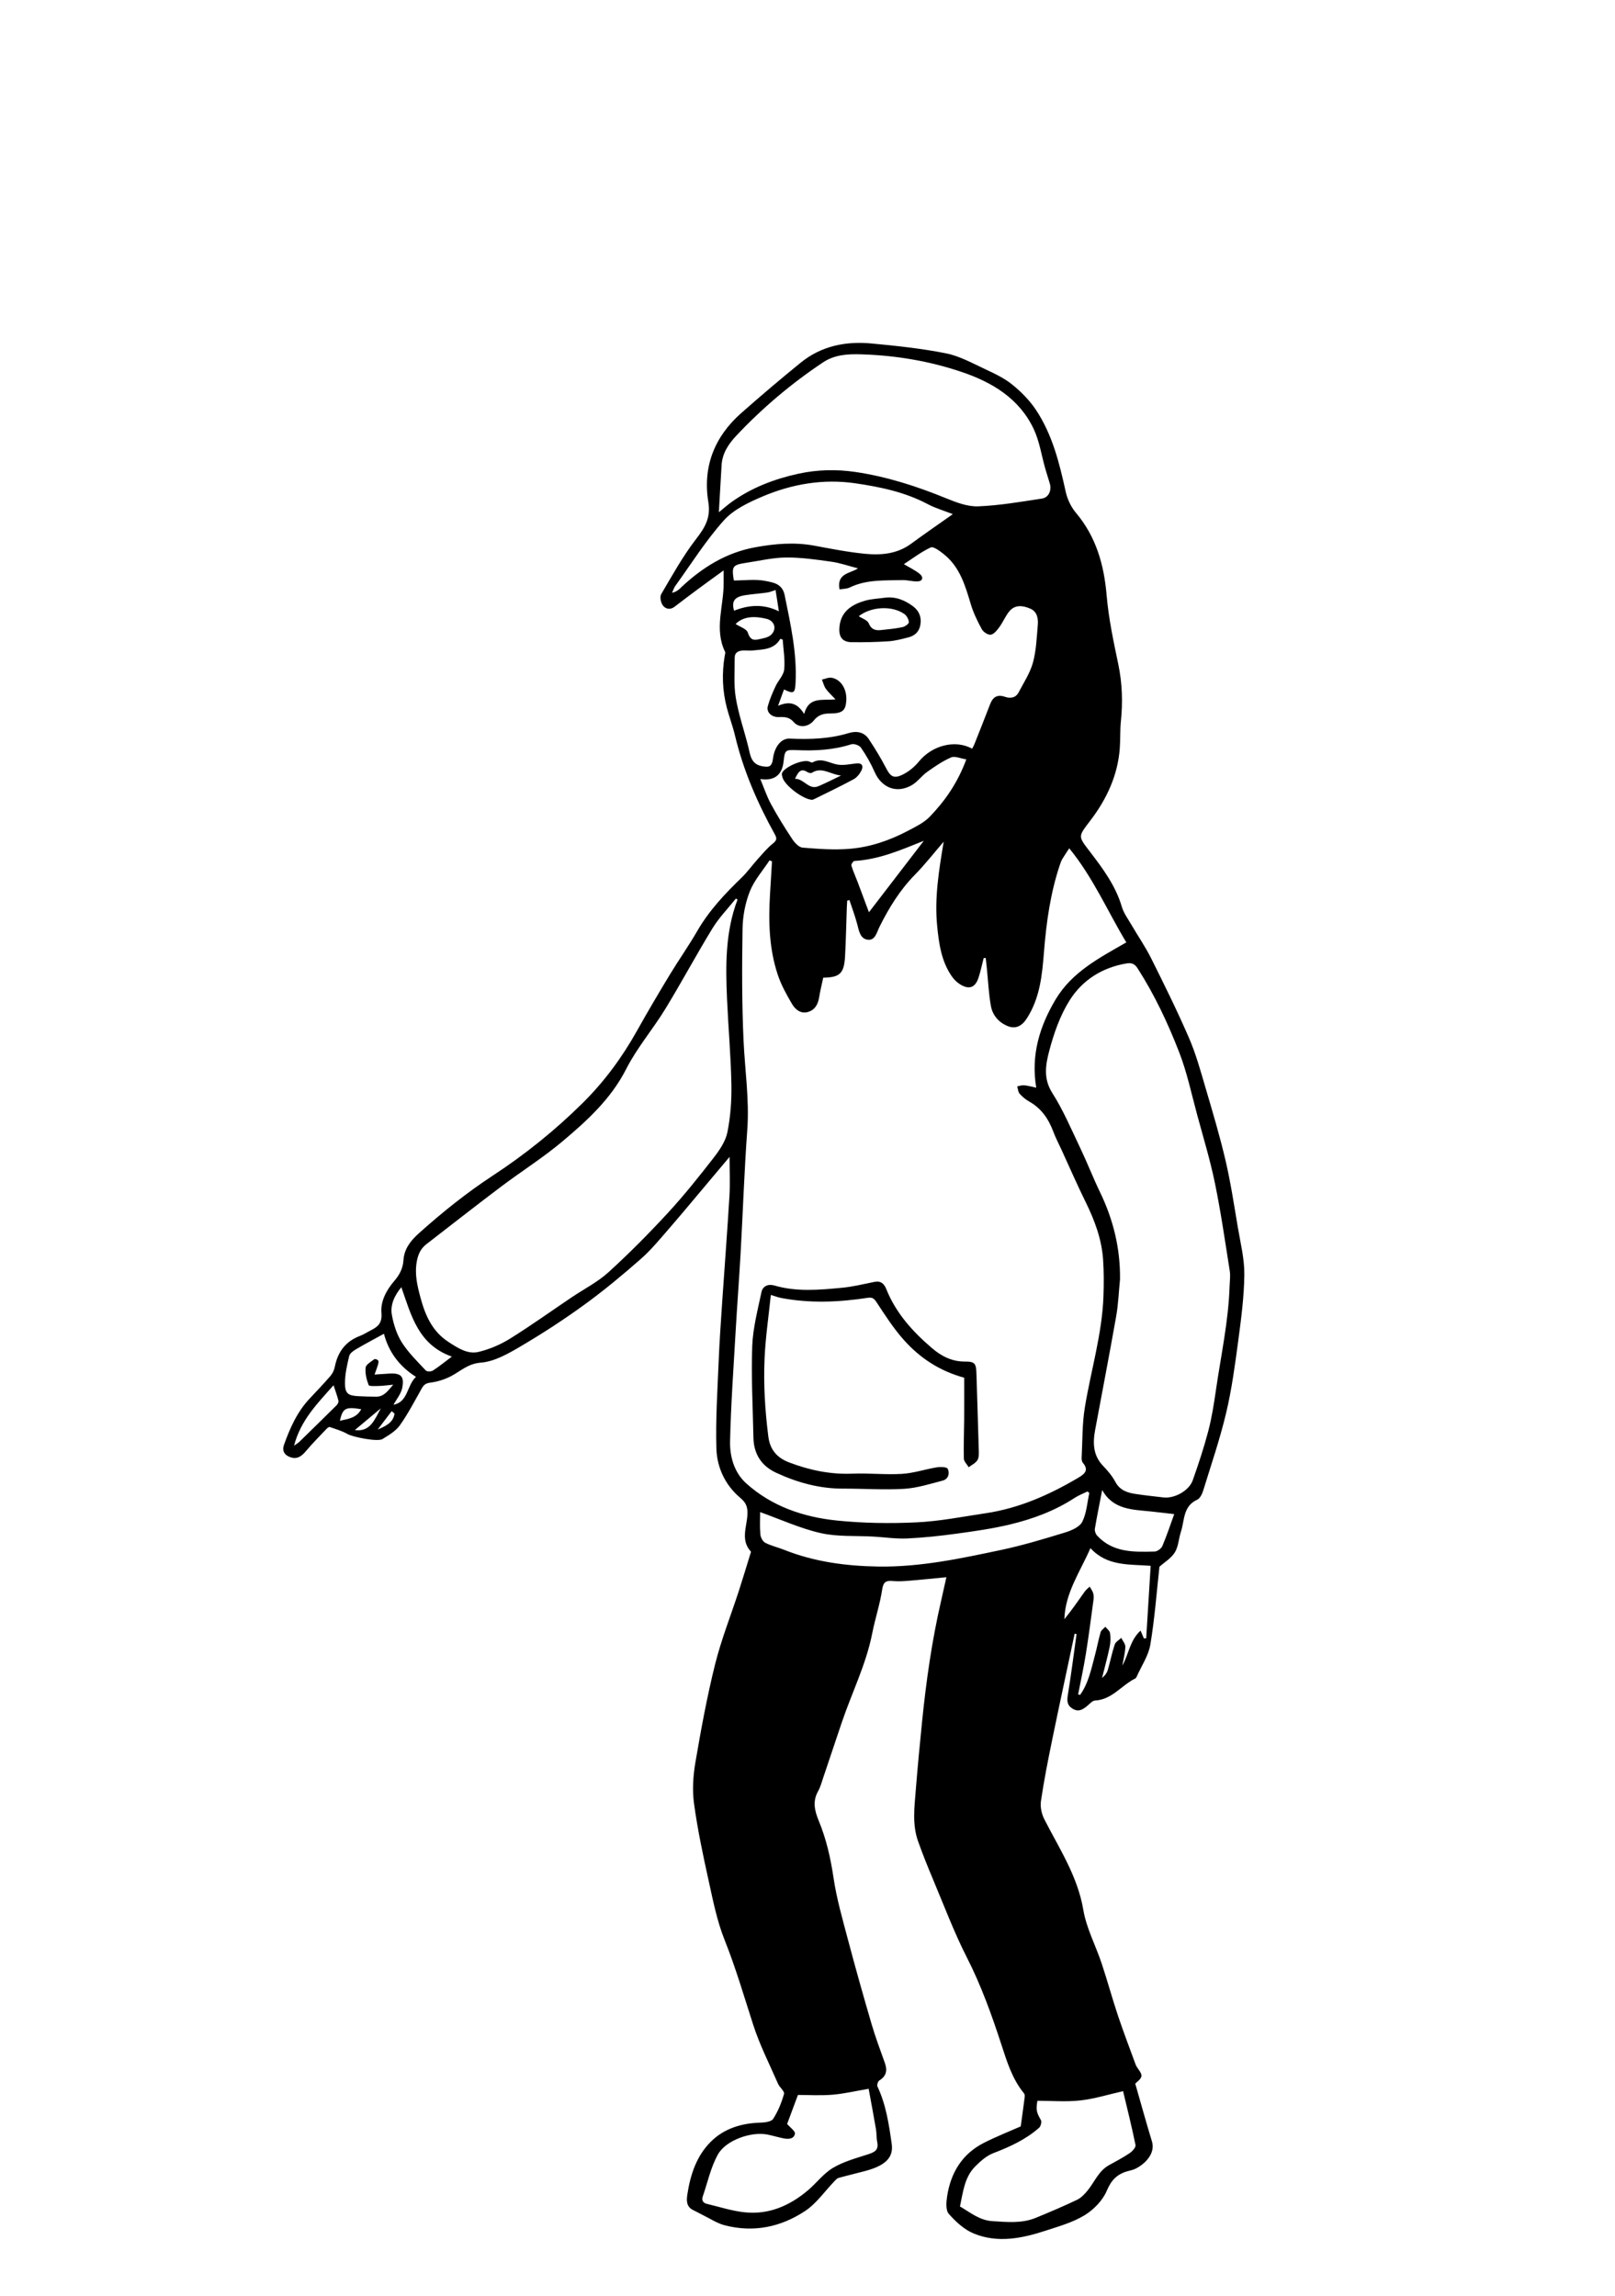 <svg width="325" height="462" viewBox="0 0 325 462" fill="none" xmlns="http://www.w3.org/2000/svg">
<path d="M190.449 317.38C188.001 317.616 185.586 317.872 183.165 318.071C182.028 318.164 180.873 318.253 179.742 318.152C178.407 318.033 177.775 318.213 177.533 319.829C177.088 322.797 176.113 325.682 175.533 328.637C174.289 334.975 171.369 340.727 169.336 346.788C168.101 350.469 166.87 354.152 165.626 357.83C165.33 358.706 165.092 359.625 164.642 360.42C163.476 362.484 163.926 364.37 164.779 366.434C166.288 370.087 167.151 373.913 167.736 377.858C168.357 382.05 169.543 386.168 170.632 390.279C172.145 395.992 173.749 401.682 175.41 407.354C176.183 409.994 177.168 412.572 178.082 415.17C178.6 416.642 178.361 417.792 176.944 418.658C176.666 418.828 176.442 419.569 176.581 419.865C178.308 423.545 178.894 427.5 179.452 431.458C179.896 434.606 177.45 435.978 173.993 436.9C172.247 437.367 170.485 437.774 168.744 438.261C168.43 438.349 168.162 438.669 167.916 438.924C165.98 440.931 164.334 443.365 162.071 444.878C157.171 448.152 151.641 449.31 145.812 447.782C144.291 447.384 142.909 446.449 141.469 445.748C140.821 445.432 140.197 445.066 139.544 444.759C138.112 444.084 138.128 442.862 138.323 441.578C138.932 437.579 140.181 433.783 143.109 430.91C145.756 428.312 149.178 427.266 152.896 427.143C153.825 427.113 155.188 426.985 155.575 426.393C156.571 424.873 157.276 423.109 157.776 421.351C157.922 420.834 156.895 420.054 156.574 419.321C154.851 415.375 152.878 411.504 151.565 407.422C149.72 401.69 148.037 395.928 145.796 390.315C144.289 386.539 143.489 382.458 142.608 378.461C141.477 373.327 140.38 368.168 139.668 362.965C139.296 360.249 139.477 357.363 139.941 354.644C141.068 348.043 142.275 341.438 143.894 334.945C145.149 329.909 147.087 325.045 148.696 320.097C149.483 317.676 150.211 315.235 150.963 312.803C151.024 312.605 151.174 312.298 151.096 312.213C149.016 309.944 150.259 307.328 150.405 304.876C150.494 303.387 150.23 302.461 149.004 301.437C145.94 298.876 144.271 295.303 144.161 291.427C143.995 285.609 144.386 279.772 144.623 273.947C144.784 269.972 145.062 266.001 145.329 262.031C145.809 254.911 146.366 247.796 146.792 240.673C146.946 238.085 146.817 235.479 146.817 232.799C145.723 234.098 144.57 235.47 143.415 236.841C140.462 240.346 137.542 243.879 134.542 247.343C132.736 249.428 130.96 251.582 128.896 253.392C125.268 256.572 121.547 259.673 117.647 262.507C113.535 265.496 109.256 268.284 104.876 270.865C102.357 272.35 99.552 273.981 96.769 274.202C94.169 274.409 92.732 275.883 90.803 276.903C89.514 277.584 88.03 278.048 86.586 278.23C85.633 278.35 85.254 278.711 84.843 279.441C83.44 281.931 82.117 284.487 80.469 286.809C79.641 287.975 78.24 288.791 76.979 289.574C75.975 290.196 70.953 289.156 69.942 288.572C68.836 287.933 67.563 287.577 66.343 287.155C66.19 287.102 65.877 287.354 65.709 287.532C64.32 288.998 62.889 290.43 61.593 291.974C60.749 292.98 59.875 293.686 58.527 293.264C57.306 292.882 56.697 292.01 57.149 290.743C58.36 287.352 59.812 284.084 62.333 281.411C63.752 279.907 65.18 278.408 66.527 276.841C66.947 276.352 67.252 275.675 67.377 275.038C67.967 272.047 69.54 269.919 72.444 268.821C73.17 268.546 73.832 268.103 74.53 267.751C75.995 267.012 76.944 266.316 76.758 264.177C76.56 261.902 77.727 259.647 79.306 257.812C80.344 256.605 81.078 255.316 81.185 253.642C81.332 251.348 82.562 249.721 84.315 248.152C89.008 243.951 93.887 240.031 99.153 236.578C105.678 232.3 111.726 227.439 117.279 221.936C121.647 217.607 125.22 212.732 128.211 207.381C130.318 203.612 132.515 199.892 134.75 196.197C136.554 193.214 138.577 190.359 140.319 187.341C142.694 183.227 145.889 179.846 149.265 176.579C150.422 175.461 151.363 174.122 152.445 172.922C153.446 171.812 154.411 170.637 155.569 169.714C156.35 169.093 156.353 168.676 155.93 167.91C152.441 161.602 149.578 155.043 147.906 147.996C147.462 146.124 146.766 144.314 146.276 142.452C145.364 138.988 145.248 135.477 145.844 131.944C145.888 131.687 146.013 131.373 145.917 131.175C143.669 126.562 145.691 121.867 145.625 117.216C145.616 116.552 145.624 115.888 145.624 114.782C143.73 116.159 142.072 117.347 140.432 118.561C138.851 119.731 137.284 120.92 135.721 122.116C134.821 122.805 133.881 122.508 133.376 121.806C132.974 121.248 132.747 120.095 133.057 119.568C135.267 115.813 137.388 111.961 140.038 108.526C141.846 106.184 143.067 104.224 142.543 101.018C141.386 93.943 143.767 87.887 149.15 83.135C153.075 79.669 157.07 76.277 161.134 72.976C165.276 69.611 170.194 68.631 175.368 69.117C180.394 69.59 185.442 70.116 190.383 71.104C193.131 71.653 195.72 73.109 198.308 74.313C200.184 75.186 202.115 76.104 203.705 77.392C205.491 78.838 207.185 80.548 208.455 82.453C211.775 87.432 213.19 93.159 214.457 98.936C214.785 100.434 215.518 102.002 216.502 103.168C220.583 108.009 222.17 113.627 222.7 119.825C223.098 124.476 224.086 129.091 225.044 133.674C225.843 137.498 225.962 141.293 225.565 145.153C225.38 146.955 225.478 148.785 225.343 150.595C224.938 156.021 222.71 160.781 219.494 165.018C216.9 168.436 216.881 168.178 219.407 171.476C221.982 174.838 224.521 178.273 225.754 182.467C226.128 183.736 226.973 184.875 227.654 186.044C228.986 188.331 230.501 190.525 231.68 192.887C234.32 198.177 236.944 203.483 239.29 208.906C240.683 212.127 241.616 215.558 242.61 218.938C244.036 223.784 245.485 228.633 246.632 233.55C247.661 237.961 248.336 242.458 249.091 246.931C249.628 250.108 250.44 253.311 250.407 256.495C250.36 260.949 249.767 265.413 249.175 269.842C248.527 274.694 247.874 279.572 246.746 284.326C245.49 289.621 243.718 294.795 242.111 300.003C241.905 300.672 241.475 301.534 240.914 301.788C238.048 303.088 238.401 305.932 237.647 308.231C237.194 309.611 237.151 311.208 236.417 312.392C235.677 313.585 234.31 314.389 233.324 315.269C232.753 320.427 232.371 325.728 231.492 330.946C231.115 333.178 229.702 335.235 228.754 337.37C228.692 337.51 228.607 337.687 228.483 337.746C225.707 339.095 223.803 342.022 220.351 342.195C219.846 342.22 219.343 342.808 218.888 343.193C217.975 343.965 217.08 344.6 215.832 343.831C214.702 343.135 214.701 342.219 214.898 341.013C215.561 336.961 216.075 332.884 216.646 328.816C216.517 328.793 216.387 328.77 216.258 328.747C214.746 335.873 213.2 342.991 211.734 350.126C210.894 354.211 210.084 358.307 209.477 362.43C209.304 363.608 209.618 365.035 210.169 366.112C213.186 372.015 216.862 377.551 218.011 384.347C218.633 388.028 220.495 391.491 221.692 395.087C222.856 398.584 223.821 402.148 224.99 405.643C226.094 408.943 227.35 412.192 228.54 415.463C228.575 415.56 228.619 415.656 228.669 415.747C229.045 416.427 229.773 417.143 229.703 417.772C229.633 418.399 228.766 418.938 228.455 419.285C229.596 423.255 230.651 427.109 231.82 430.928C232.517 433.206 230.635 435.351 228.505 436.407C228.003 436.656 227.427 436.763 226.881 436.918C224.817 437.506 223.635 438.68 222.735 440.824C221.913 442.783 220.102 444.648 218.252 445.775C215.863 447.231 213.037 448.02 210.336 448.901C205.612 450.443 200.739 451.412 195.963 449.449C194.045 448.661 192.321 447.071 190.927 445.48C190.286 444.748 190.421 443.098 190.603 441.926C191.337 437.198 193.629 433.423 197.99 431.206C200.487 429.936 203.107 428.908 205.412 427.886C205.7 425.782 205.964 423.9 206.205 422.015C206.236 421.774 206.233 421.444 206.097 421.279C203.702 418.376 202.638 414.868 201.501 411.379C199.554 405.407 197.439 399.523 194.567 393.887C191.996 388.843 189.998 383.504 187.797 378.275C186.715 375.706 185.672 373.116 184.742 370.489C183.562 367.154 184.009 363.698 184.283 360.284C184.655 355.662 185.089 351.044 185.557 346.431C186.381 338.305 187.52 330.226 189.358 322.258C189.717 320.704 190.055 319.146 190.449 317.38H190.449ZM189.905 169.371C187.983 171.599 186.168 173.933 184.111 176.028C181.082 179.112 178.873 182.71 176.976 186.534C176.422 187.649 176.128 189.265 174.635 189.097C173.099 188.923 172.861 187.315 172.508 185.976C172.074 184.331 171.468 182.733 170.936 181.114L170.489 181.231C170.464 181.677 170.43 182.123 170.415 182.57C170.299 185.853 170.238 189.138 170.059 192.417C169.871 195.894 169.01 196.689 165.665 196.736C165.385 198.061 165.054 199.377 164.838 200.713C164.61 202.117 163.978 203.238 162.601 203.638C161.125 204.067 160.03 203.131 159.374 202.011C158.284 200.152 157.216 198.226 156.533 196.195C154.765 190.938 154.63 185.475 154.954 179.988C155.085 177.767 155.222 175.545 155.356 173.323L154.856 173.133C153.504 175.194 151.792 177.113 150.901 179.358C149.975 181.69 149.474 184.332 149.431 186.849C149.305 194.33 149.291 201.826 149.627 209.298C149.897 215.317 150.823 221.287 150.381 227.361C149.781 235.59 149.505 243.842 149.044 252.081C148.75 257.342 148.342 262.597 148.04 267.858C147.615 275.243 147.085 282.626 146.919 290.018C146.849 293.141 147.762 296.341 150.195 298.522C155.323 303.117 161.647 305.273 168.336 305.966C173.657 306.516 179.071 306.593 184.418 306.343C189.08 306.125 193.713 305.198 198.348 304.508C205.098 303.504 211.205 300.791 217.03 297.342C218.337 296.568 219.152 295.814 217.9 294.336C217.693 294.092 217.649 293.636 217.668 293.285C217.848 289.914 217.77 286.498 218.316 283.185C219.542 275.747 221.778 268.475 222.056 260.88C222.147 258.391 222.156 255.884 221.979 253.402C221.688 249.304 220.268 245.525 218.459 241.856C216.762 238.413 215.232 234.887 213.629 231.397C213.07 230.179 212.441 228.985 211.971 227.733C211.01 225.166 209.568 223.039 207.117 221.661C206.399 221.257 205.728 220.699 205.183 220.081C204.87 219.725 204.854 219.107 204.704 218.607C205.169 218.527 205.642 218.346 206.095 218.389C206.843 218.459 207.577 218.673 208.532 218.871C207.425 212.309 209.218 206.517 212.419 201.133C215.695 195.624 221.179 192.777 226.658 189.637C222.946 183.498 220.008 176.62 215.174 170.705C214.622 171.549 214.173 172.188 213.778 172.858C213.568 173.214 213.427 173.617 213.294 174.012C211.386 179.684 210.564 185.579 210.094 191.495C209.72 196.212 209.289 200.807 206.645 204.923C205.674 206.435 204.424 207.15 202.762 206.468C200.98 205.736 199.746 204.303 199.41 202.447C198.966 199.998 198.858 197.488 198.605 195.005C198.529 194.261 198.448 193.517 198.369 192.774L197.955 192.795C197.622 194.087 197.344 195.396 196.942 196.666C196.292 198.722 195.069 199.208 193.25 198.104C192.606 197.714 192.012 197.141 191.578 196.523C189.431 193.467 188.942 189.877 188.591 186.307C188.037 180.67 188.946 175.137 189.905 169.371H189.905ZM225.39 257.427C225.142 259.914 225.048 262.428 224.616 264.882C223.274 272.51 221.797 280.114 220.386 287.73C219.896 290.375 219.952 292.884 222.009 295.006C222.939 295.965 223.829 297.033 224.454 298.203C225.367 299.911 226.877 300.382 228.551 300.633C230.402 300.91 232.266 301.112 234.126 301.327C236.346 301.584 239.275 299.992 240.027 297.871C241.186 294.601 242.281 291.296 243.159 287.942C243.864 285.245 244.295 282.467 244.695 279.703C245.701 272.767 247.213 265.896 247.44 258.858C247.473 257.822 247.635 256.761 247.475 255.753C246.542 249.857 245.692 243.941 244.493 238.097C243.545 233.471 242.164 228.933 240.925 224.369C239.781 220.157 238.884 215.84 237.314 211.789C235.03 205.894 232.33 200.151 228.891 194.799C228.361 193.975 227.712 193.705 226.799 193.853C221.866 194.654 217.833 197.194 215.253 201.292C213.326 204.352 212.068 207.957 211.143 211.484C210.439 214.172 209.907 217.013 211.736 219.89C213.971 223.403 215.614 227.3 217.417 231.077C218.808 233.992 219.972 237.015 221.377 239.922C224.052 245.459 225.464 251.255 225.39 257.427H225.39ZM148.42 181.02L148.095 180.812C146.511 182.798 144.703 184.647 143.385 186.797C140.105 192.15 137.144 197.699 133.868 203.056C131.367 207.147 128.179 210.859 126.018 215.107C122.946 221.145 118.153 225.504 113.172 229.693C109.282 232.965 104.941 235.694 100.872 238.76C95.813 242.574 90.825 246.482 85.814 250.359C84.659 251.253 84.132 252.389 83.866 253.9C83.424 256.418 83.966 258.682 84.603 261.062C85.573 264.695 86.992 267.935 90.282 270.058C92.134 271.253 94.094 272.578 96.324 272.038C98.507 271.51 100.688 270.586 102.599 269.399C106.825 266.771 110.877 263.865 115.006 261.081C117.501 259.4 120.254 258.007 122.456 256.005C126.616 252.222 130.588 248.209 134.402 244.073C137.656 240.545 140.66 236.776 143.607 232.983C144.796 231.452 146.013 229.671 146.382 227.835C147.014 224.688 147.248 221.404 147.185 218.186C147.073 212.494 146.567 206.81 146.311 201.119C146.006 194.325 145.942 187.543 148.42 181.021V181.02ZM157.509 128.703L157.033 128.551C155.754 130.746 153.566 130.666 151.515 130.893C150.847 130.967 150.161 130.863 149.487 130.901C148.581 130.952 147.84 131.307 147.848 132.35C147.867 135.04 147.635 137.781 148.068 140.408C148.613 143.725 149.752 146.94 150.567 150.217C151.017 152.023 151.099 153.906 153.654 154.232C154.578 154.349 155.035 154.313 155.353 153.539C155.526 153.115 155.534 152.624 155.627 152.165C156.074 149.943 157.382 148.552 158.934 148.625C162.941 148.812 166.914 148.696 170.802 147.513C172.358 147.04 173.875 147.287 174.83 148.724C176.082 150.609 177.267 152.551 178.309 154.558C179.103 156.086 179.722 156.714 181.319 156.026C182.669 155.445 183.968 154.409 184.902 153.259C187.538 150.012 192.216 148.756 195.625 150.659C195.769 150.385 195.939 150.122 196.052 149.837C197.123 147.136 198.202 144.437 199.242 141.724C199.805 140.255 200.675 139.675 202.28 140.23C203.304 140.583 204.402 140.444 204.982 139.335C206.012 137.366 207.284 135.445 207.865 133.341C208.532 130.924 208.618 128.334 208.841 125.81C208.959 124.478 208.729 123.079 207.333 122.477C205.847 121.836 204.223 121.593 203.044 123.102C202.296 124.059 201.817 125.223 201.099 126.207C200.647 126.827 200.031 127.611 199.388 127.719C198.843 127.811 197.884 127.184 197.578 126.62C196.693 124.991 195.866 123.286 195.34 121.515C194.22 117.74 193.109 113.993 189.833 111.438C189.073 110.844 187.83 109.909 187.293 110.161C185.324 111.086 183.558 112.445 181.893 113.526C183.015 114.202 184.201 114.739 185.155 115.549C185.838 116.129 185.739 116.974 184.596 116.997C183.592 117.018 182.581 116.706 181.579 116.733C178.003 116.83 174.375 116.577 170.998 118.218C170.402 118.507 169.653 118.482 168.946 118.607C168.325 115.324 171.127 115.407 172.655 114.372C170.829 113.902 169.087 113.284 167.293 113.03C164.271 112.603 161.215 112.163 158.176 112.186C155.537 112.206 152.9 112.839 150.268 113.236C147.384 113.672 147.218 113.929 147.676 116.81C149.837 116.81 152.049 116.494 154.11 116.917C155.572 117.217 157.431 117.424 157.906 119.772C159.084 125.598 160.405 131.375 160.098 137.385C159.99 139.481 159.759 139.718 157.772 138.739C157.412 139.728 157.06 140.694 156.576 142.024C158.814 141.076 160.419 141.375 161.83 143.672C162.755 140.131 165.39 140.997 168.142 140.732C167.258 139.785 166.627 139.241 166.171 138.577C165.805 138.045 165.653 137.367 165.406 136.753C166.062 136.616 166.757 136.269 167.367 136.382C169.329 136.743 170.527 138.834 170.289 141.224C170.11 143.025 169.466 143.575 166.979 143.577C165.621 143.577 164.647 143.891 163.752 145C162.676 146.334 160.771 146.512 159.75 145.327C158.845 144.276 157.89 144.253 156.722 144.296C155.275 144.349 154.189 143.321 154.512 142.118C154.883 140.74 155.463 139.408 156.063 138.107C156.597 136.948 157.688 135.899 157.808 134.728C158.01 132.75 157.639 130.714 157.509 128.703L157.509 128.703ZM144.66 103.081C145.747 102.202 146.469 101.552 147.255 100.993C151.298 98.117 155.822 96.388 160.647 95.331C164.469 94.493 168.321 94.412 172.146 94.975C178.461 95.905 184.497 97.855 190.406 100.27C192.451 101.106 194.722 101.975 196.852 101.891C201.144 101.722 205.42 100.974 209.681 100.326C211.044 100.119 211.662 98.671 211.262 97.305C210.969 96.305 210.641 95.315 210.354 94.314C209.581 91.618 209.178 88.748 207.986 86.254C205.083 80.181 199.674 76.931 193.564 74.861C187.032 72.648 180.266 71.515 173.361 71.305C170.649 71.222 167.998 71.336 165.604 72.933C159.209 77.203 153.374 82.13 148.119 87.734C146.577 89.379 145.347 91.244 145.21 93.616C145.037 96.62 144.861 99.624 144.66 103.081L144.66 103.081ZM208.767 422.738C208.444 424.64 208.595 425.076 209.472 426.626C209.671 426.976 209.437 427.878 209.096 428.178C206.416 430.539 203.237 431.991 199.919 433.264C198.545 433.792 197.303 434.885 196.24 435.958C194.091 438.127 193.8 441.097 193.184 444.007C195.244 445.186 197.068 446.79 199.708 446.956C202.678 447.143 205.623 447.453 208.455 446.286C211.236 445.139 214.012 443.969 216.724 442.67C217.572 442.264 218.308 441.491 218.912 440.739C220.289 439.022 221.104 436.842 223.168 435.695C224.57 434.917 225.998 434.173 227.324 433.279C227.866 432.913 228.603 432.103 228.51 431.646C227.758 427.938 226.829 424.266 226.006 420.803C223.039 421.47 220.249 422.35 217.396 422.668C214.56 422.985 211.661 422.738 208.767 422.738V422.738ZM191.743 103.46C189.94 102.753 188.234 102.264 186.701 101.45C182.113 99.013 177.102 97.977 172.082 97.247C165.669 96.314 159.356 97.398 153.419 99.923C150.637 101.106 147.621 102.534 145.672 104.711C142.048 108.761 139.12 113.437 135.924 117.867C135.619 118.289 135.463 118.817 135.237 119.296C135.862 119.16 136.25 118.905 136.619 118.624C136.823 118.468 136.993 118.266 137.182 118.089C141.407 114.148 146.164 111.194 151.941 110.136C155.892 109.413 159.844 109.058 163.849 109.8C167.268 110.433 170.693 111.115 174.147 111.446C177.37 111.755 180.577 111.458 183.364 109.407C186.029 107.446 188.757 105.573 191.743 103.46H191.743ZM158.401 427.402C159.015 428.125 160.051 428.828 159.968 429.356C159.795 430.458 158.631 430.489 157.66 430.296C156.588 430.082 155.539 429.753 154.467 429.538C151.153 428.874 146.088 430.676 144.494 433.503C143.041 436.078 142.413 439.12 141.432 441.96C141.16 442.75 141.46 443.293 142.26 443.483C144.774 444.081 147.267 444.899 149.818 445.175C154.67 445.701 158.869 443.878 162.532 440.8C164.275 439.336 165.693 437.394 167.606 436.248C169.699 434.993 172.166 434.325 174.522 433.561C175.837 433.135 176.89 432.775 176.534 431.059C176.357 430.209 176.425 429.311 176.278 428.452C175.801 425.667 175.276 422.891 174.807 420.324C172.163 420.773 169.85 421.326 167.506 421.518C165.099 421.716 162.662 421.562 160.576 421.562C159.781 423.696 159.035 425.7 158.401 427.402L158.401 427.402ZM194.459 152.809C193.286 152.628 192.158 152.086 191.405 152.411C189.692 153.152 188.112 154.246 186.575 155.335C185.491 156.104 184.679 157.286 183.551 157.957C180.504 159.772 177.407 158.56 175.997 155.322C175.255 153.618 174.306 151.981 173.255 150.448C172.932 149.976 171.85 149.598 171.307 149.773C167.722 150.923 164.058 151.115 160.351 150.951C158.064 150.849 157.928 150.926 157.693 153.197C157.408 155.939 155.842 157.193 153.005 156.769C153.737 158.515 154.302 160.244 155.157 161.816C156.465 164.223 157.915 166.561 159.429 168.845C159.916 169.579 160.759 170.504 161.503 170.566C164.658 170.827 167.86 171.065 171.002 170.805C175.119 170.465 179.041 169.121 182.706 167.183C184.248 166.367 185.922 165.57 187.103 164.346C190.173 161.162 192.7 157.552 194.459 152.809H194.459ZM152.966 304.279C152.966 305.577 152.876 307.167 153.011 308.737C153.063 309.345 153.481 310.179 153.978 310.44C155.158 311.057 156.501 311.353 157.75 311.85C163.866 314.286 170.261 315.136 176.788 315.233C185.186 315.358 193.346 313.615 201.487 311.89C205.807 310.975 210.055 309.689 214.283 308.395C215.581 307.997 217.242 307.297 217.782 306.245C218.669 304.516 218.778 302.387 219.214 300.426L218.842 300.128C217.985 300.548 217.073 300.885 216.281 301.404C212.272 304.028 207.839 305.664 203.239 306.768C199.753 307.605 196.18 308.114 192.623 308.6C189.284 309.057 185.92 309.427 182.556 309.58C180.284 309.683 177.993 309.333 175.71 309.202C172.186 309.001 168.558 309.271 165.164 308.503C161.06 307.575 157.154 305.773 152.965 304.279H152.966ZM230.201 329.71C230.353 329.698 230.506 329.685 230.658 329.673C230.955 324.86 231.252 320.046 231.558 315.084C227.124 314.754 222.789 315.193 219.441 311.527C217.346 316.32 214.354 320.516 214.193 325.827C215.673 324.023 216.976 322.12 218.312 320.24C218.572 319.875 218.956 319.598 219.282 319.28C219.525 319.711 219.85 320.117 219.986 320.579C220.114 321.016 220.11 321.52 220.048 321.979C219.559 325.596 219.095 329.217 218.517 332.82C218.079 335.548 217.485 338.251 216.961 340.965L217.357 341.063C219.048 338.704 219.59 335.887 220.328 333.155C220.75 331.595 221.035 329.997 221.486 328.446C221.609 328.024 222.113 327.713 222.443 327.35C222.772 327.775 223.321 328.169 223.385 328.63C223.51 329.534 223.493 330.502 223.306 331.396C222.868 333.496 222.295 335.569 221.776 337.653C222.335 337.199 222.746 336.661 222.926 336.053C223.428 334.356 223.762 332.605 224.323 330.929C224.502 330.394 225.187 330.029 225.64 329.586C225.932 330.189 226.483 330.801 226.462 331.392C226.416 332.658 226.073 333.913 225.852 335.172C227.145 332.935 227.326 330.133 229.526 328.125C229.818 328.81 230.01 329.26 230.201 329.71H230.201ZM221.803 299.837C221.272 302.582 220.751 305.1 220.329 307.634C220.257 308.063 220.478 308.683 220.783 309.012C223.968 312.452 228.19 312.328 232.362 312.212C232.902 312.196 233.691 311.623 233.908 311.113C234.797 309.022 235.509 306.856 236.297 304.688C234.658 304.498 233.128 304.306 231.595 304.147C227.892 303.766 224.017 303.808 221.803 299.837H221.803ZM75.373 276.599C76.592 276.52 77.417 276.468 78.243 276.413C80.653 276.253 81.404 276.895 80.949 279.265C80.718 280.473 79.797 281.548 79.194 282.673C82.153 282.118 81.832 278.819 83.707 277.063C80.316 274.921 78.202 271.993 77.263 268.391C75.259 269.493 73.425 270.456 71.643 271.508C71.095 271.832 70.399 272.33 70.272 272.866C69.847 274.669 69.417 276.525 69.423 278.36C69.43 280.429 70.064 280.846 72.127 280.953C73.325 281.015 74.525 281.051 75.724 281.051C77.246 281.052 77.98 279.966 79.135 278.64C77.838 278.76 77.028 278.882 76.218 278.896C75.51 278.907 74.292 278.993 74.181 278.706C73.757 277.605 73.449 276.34 73.58 275.192C73.652 274.566 74.669 274.02 75.32 273.515C75.452 273.412 75.975 273.576 76.096 273.762C76.226 273.961 76.144 274.346 76.064 274.623C75.895 275.207 75.667 275.773 75.373 276.599L75.373 276.599ZM185.907 169.192C185.994 169.244 185.935 169.184 185.906 169.195C181.386 171.008 176.91 172.963 171.94 173.25C171.705 173.264 171.256 173.929 171.327 174.164C171.666 175.287 172.164 176.362 172.581 177.463C173.367 179.537 174.135 181.617 174.865 183.571C178.543 178.78 182.231 173.979 185.907 169.192V169.192ZM80.767 259.015C79.381 260.699 78.49 262.582 78.865 264.629C79.216 266.544 79.848 268.539 80.883 270.163C82.197 272.227 84.011 273.981 85.695 275.789C85.926 276.036 86.77 276.019 87.117 275.795C88.359 274.994 89.508 274.052 90.928 272.986C84.162 270.586 82.765 264.721 80.766 259.015H80.767ZM59.173 290.915C59.732 290.514 60.001 290.367 60.212 290.162C62.731 287.708 65.248 285.253 67.741 282.774C67.959 282.556 68.169 282.127 68.105 281.865C67.865 280.89 67.509 279.943 67.121 278.754C63.861 282.43 60.52 285.763 59.173 290.915V290.915ZM148.031 125.569C148.88 126.128 150.245 126.535 150.489 127.3C150.892 128.56 151.467 128.909 152.556 128.671C153.463 128.474 154.55 128.325 155.169 127.742C156.381 126.6 155.893 124.925 154.251 124.523C151.939 123.957 149.642 123.959 148.031 125.569V125.569ZM156.073 118.727C155.421 118.932 154.934 119.159 154.425 119.231C152.945 119.439 151.448 119.537 149.971 119.767C147.781 120.107 147.187 120.985 147.721 122.892C150.682 121.721 153.633 121.477 156.741 123.014C156.499 121.462 156.273 120.009 156.073 118.727V118.727ZM68.397 285.901C70.064 285.515 71.751 285.355 72.692 283.572C69.533 283.046 68.97 283.349 68.397 285.901ZM71.405 287.769C74.527 288.212 75.421 285.604 76.63 283.404C74.903 284.847 73.175 286.29 71.405 287.769ZM79.397 284.455C79.205 284.292 79.012 284.129 78.82 283.966C77.879 285.202 76.938 286.438 75.998 287.675C77.572 286.978 79.146 286.298 79.397 284.455V284.455Z" fill="black"/>
<path d="M194.034 277.239C188.957 275.837 185.091 273.207 181.924 269.677C179.825 267.338 178.103 264.643 176.368 262.004C175.837 261.196 175.447 261.03 174.553 261.167C168.76 262.05 162.955 262.29 157.158 261.18C156.556 261.064 155.976 260.834 155.121 260.578C154.683 264.829 154.061 269.023 153.866 273.236C153.621 278.525 153.949 283.807 154.618 289.081C154.974 291.884 156.518 293.413 158.855 294.302C162.922 295.848 167.118 296.722 171.532 296.544C174.859 296.41 178.209 296.789 181.527 296.585C183.884 296.44 186.195 295.647 188.547 295.264C189.271 295.146 190.548 295.196 190.723 295.568C191.154 296.484 190.857 297.645 189.68 297.948C187.126 298.604 184.552 299.437 181.95 299.594C177.873 299.84 173.766 299.543 169.672 299.555C164.905 299.568 160.438 298.334 156.169 296.349C153.227 294.981 151.681 292.572 151.618 289.29C151.499 283.153 151.151 277.008 151.378 270.884C151.512 267.237 152.483 263.607 153.237 260.002C153.494 258.771 154.625 258.325 155.85 258.683C160.332 259.992 164.877 259.565 169.401 259.14C171.606 258.933 173.782 258.398 175.96 257.955C177.249 257.693 177.915 258.299 178.355 259.4C180.289 264.238 183.67 267.971 187.557 271.288C189.451 272.905 191.566 274.002 194.199 273.985C196.205 273.972 196.44 274.392 196.499 276.449C196.645 281.525 196.826 286.599 196.963 291.675C196.982 292.394 197.04 293.24 196.706 293.807C196.345 294.42 195.546 294.777 194.937 295.245C194.597 294.668 193.979 294.098 193.963 293.512C193.892 290.908 194.011 288.299 194.03 285.692C194.05 282.844 194.034 279.995 194.034 277.239L194.034 277.239Z" fill="black"/>
<path d="M178.028 120.283C180.185 119.992 182.034 120.752 183.693 121.969C184.96 122.898 185.509 124.243 185.195 125.834C184.938 127.14 184.07 127.937 182.824 128.253C181.513 128.586 180.184 128.949 178.845 129.041C176.379 129.211 173.899 129.256 171.426 129.23C169.578 129.211 168.814 128.259 168.915 126.411C169.069 123.603 170.704 121.808 174.192 120.848C175.429 120.507 176.747 120.463 178.028 120.283H178.028ZM172.818 124.005C173.494 124.457 174.556 124.779 174.822 125.427C175.338 126.687 176.162 126.901 177.262 126.789C178.703 126.641 180.152 126.501 181.567 126.208C182.082 126.102 182.888 125.568 182.889 125.226C182.891 124.666 182.481 123.914 182.007 123.573C179.533 121.791 175.213 122.072 172.818 124.005Z" fill="black"/>
<path d="M163.471 160.943C161.675 160.921 157.935 158.078 157.477 156.465C157.396 156.179 157.275 155.83 157.367 155.584C157.833 154.344 161.493 152.777 162.782 153.22C163.028 153.304 163.361 153.51 163.516 153.421C165.312 152.388 166.856 153.563 168.524 153.852C169.742 154.063 171.059 153.757 172.326 153.621C173.525 153.492 173.77 154.175 173.366 155.015C173.03 155.714 172.448 156.446 171.782 156.807C169.207 158.204 166.555 159.459 163.93 160.764C163.749 160.853 163.553 160.912 163.471 160.943V160.943ZM169.256 156.055C167.207 155.895 165.385 154.202 163.38 155.508C163.188 155.632 162.731 155.527 162.495 155.376C161.072 154.466 160.621 155.435 159.985 156.712C161.855 156.703 162.728 159.047 164.726 158.196C166.262 157.541 167.748 156.773 169.256 156.055H169.256Z" fill="black"/>
</svg>
